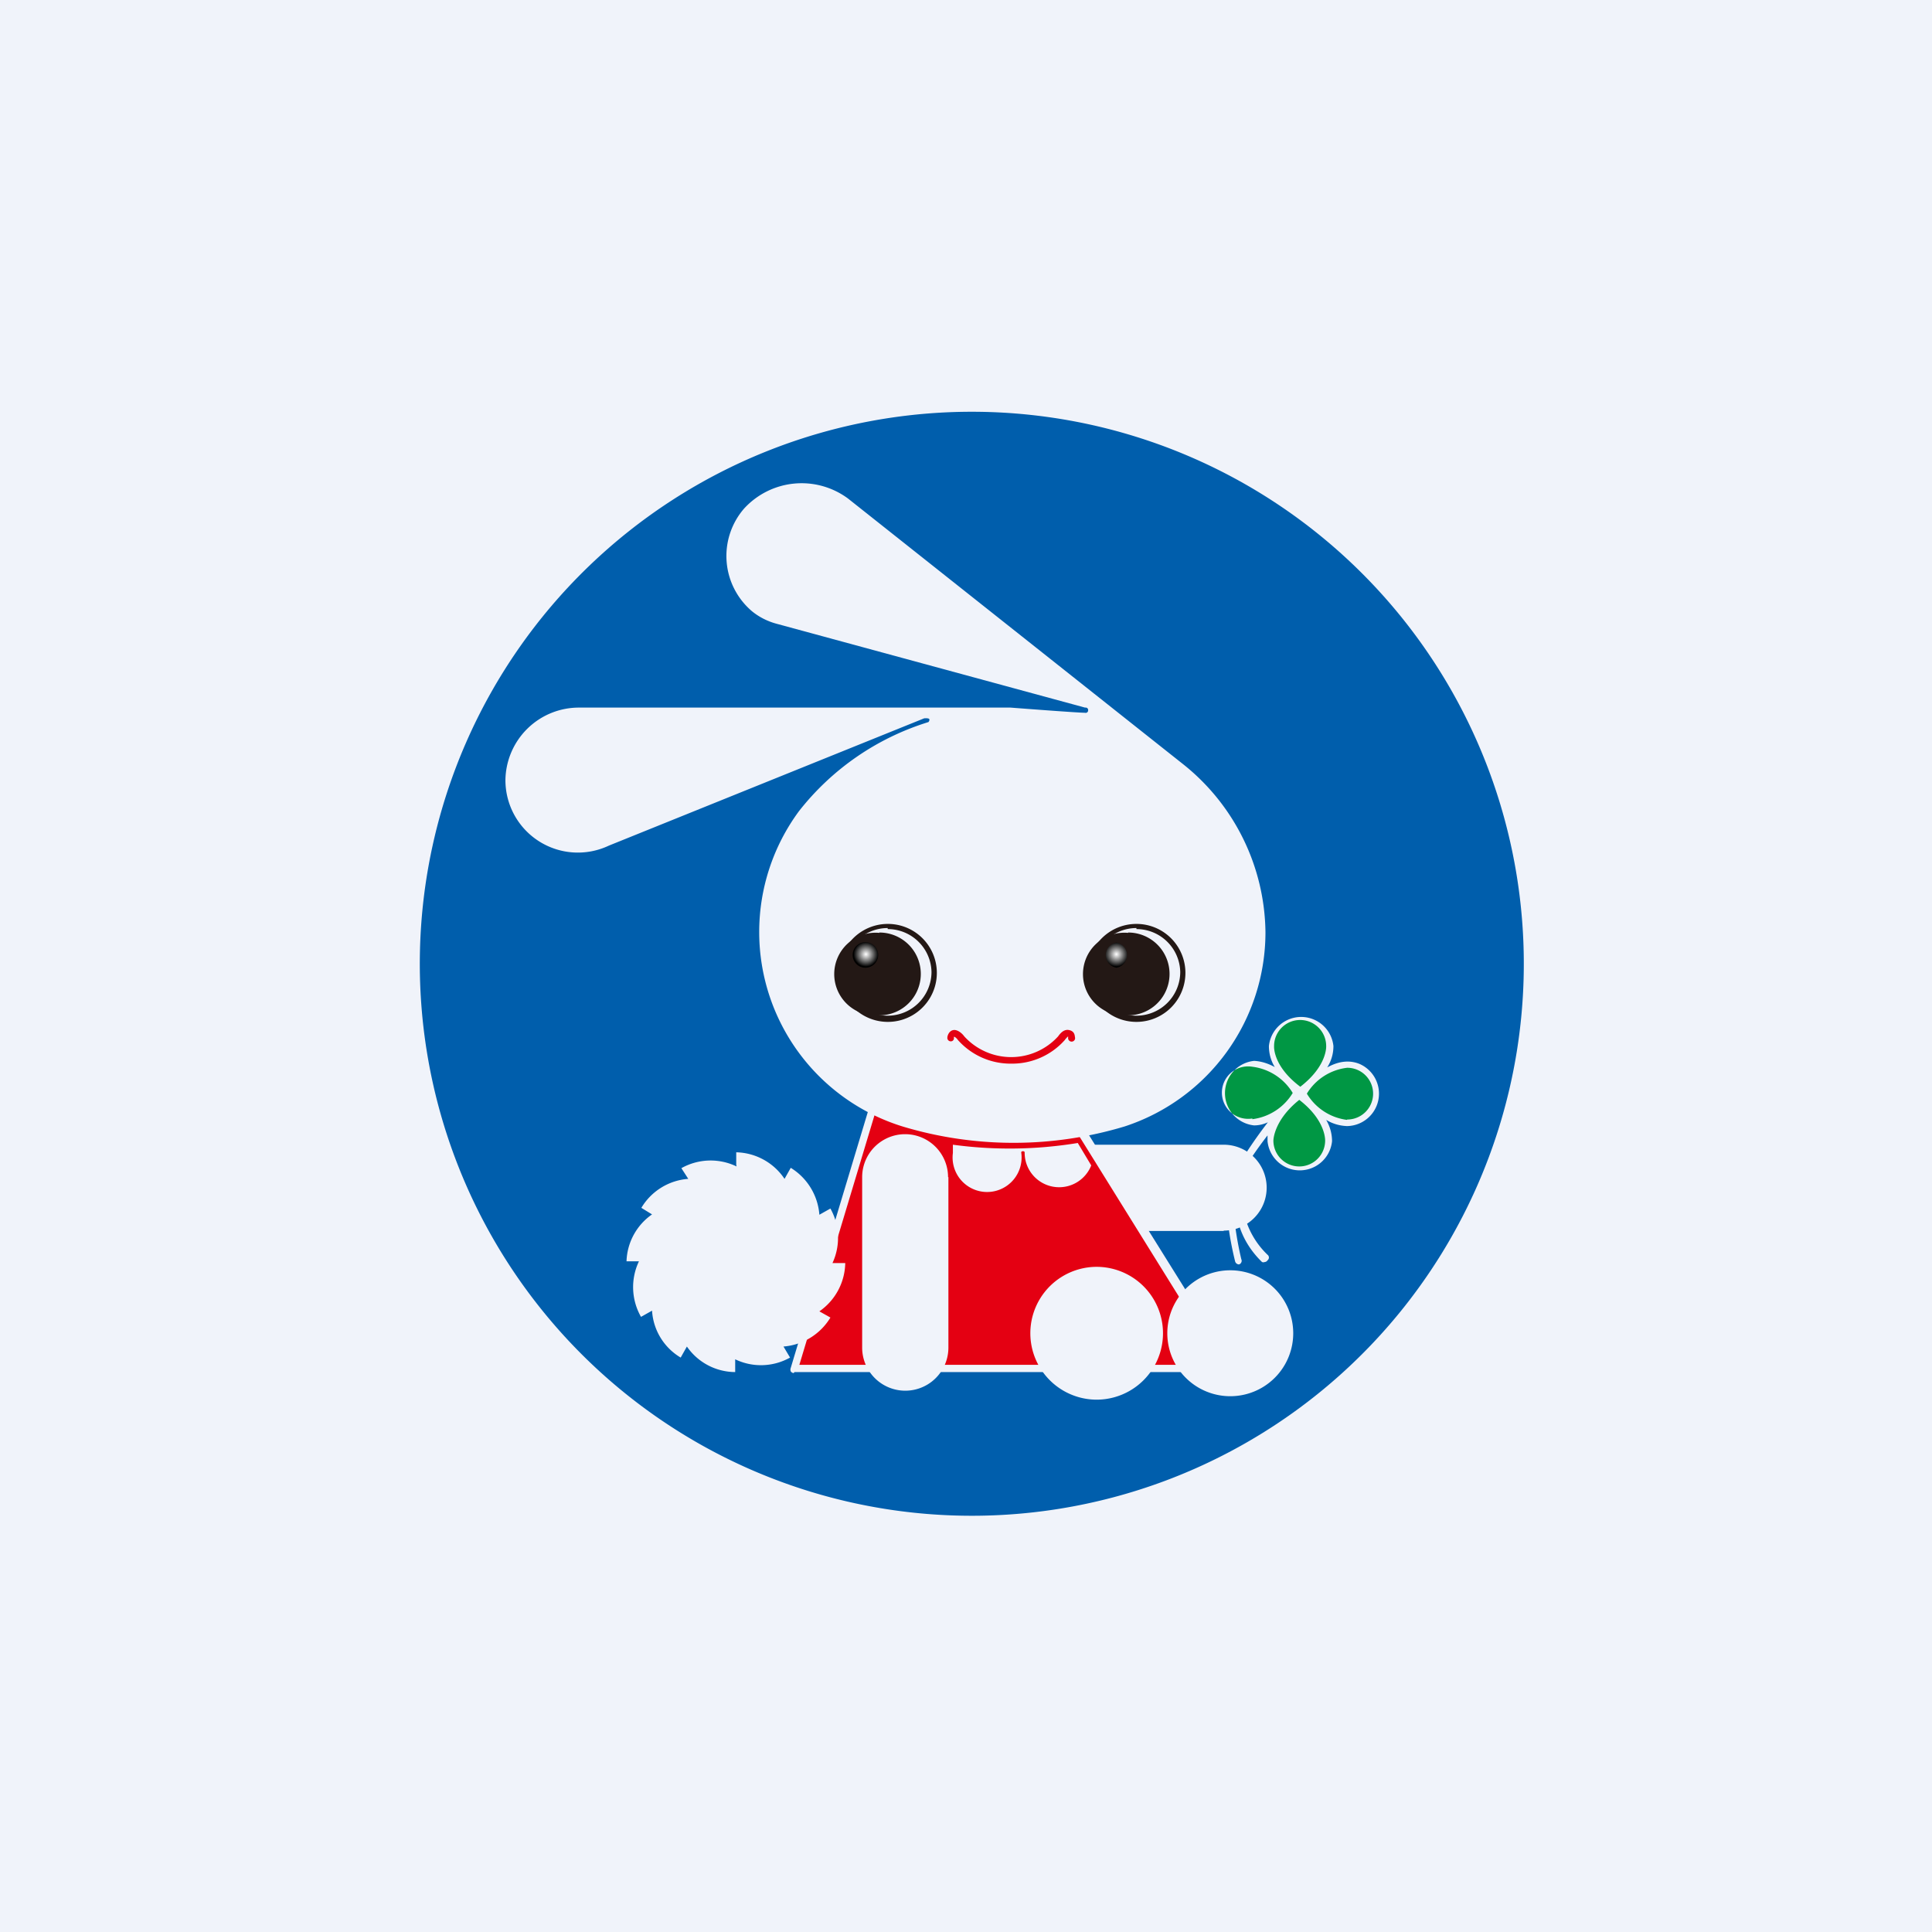 <!-- by TradeStack --><svg width="56" height="56" viewBox="0 0 56 56" xmlns="http://www.w3.org/2000/svg"><path fill="#F0F3FA" d="M0 0h56v56H0z"/><path d="M33.75 42.93a16 16 0 1 0-11.5-29.86 16 16 0 0 0 11.5 29.86Z" fill="#005EAC"/><path d="M35.47 35.67a1.24 1.24 0 0 0 0-2.49h-4.94a1.24 1.24 0 0 0 0 2.5h4.94Z" fill="#F0F3FA"/><path d="m25.5 31.39-2.49 8.29 12.62-.03-4.68-7.48-5.44-.78Z" fill="#E40012"/><path d="M23.01 39.8a.12.12 0 0 1-.09-.05.14.14 0 0 1 0-.1l2.5-8.3a.12.12 0 0 1 .13-.08l5.44.79c.03 0 .06.02.08.05l4.67 7.48a.12.12 0 0 1 0 .12.13.13 0 0 1-.1.06H23.03l-.02.02Zm2.58-8.28-2.42 8.04H35.4l-4.53-7.29-5.29-.75Z" fill="#F0F3FA"/><path d="M31.8 36.72a1.92 1.92 0 1 0-.02 3.85 1.92 1.92 0 0 0 .01-3.85Zm3.86 3.75a1.82 1.82 0 1 0 0-3.65 1.82 1.82 0 0 0 0 3.65Z" fill="#F0F3FA"/><path d="M37.69 31.63c-.9-.68-.84-1.3-.84-1.3a.84.84 0 1 1 1.68 0s.06.63-.84 1.3Zm-.08.05c-.68.9-1.3.84-1.3.84a.84.84 0 0 1 0-1.68s.63-.07 1.3.84Z" fill="#009744"/><path d="M37.66 31.76c.9.68.85 1.3.85 1.3a.84.84 0 1 1-1.7 0s-.05-.63.85-1.3Z" fill="#009744"/><path d="M37.74 31.7c.68-.89 1.3-.83 1.3-.83a.85.85 0 0 1 0 1.69s-.63.05-1.3-.85Z" fill="#009744"/><path d="M36.12 35.4a.12.12 0 0 0-.22.06c.12.43.36.81.68 1.12a.1.1 0 0 0 .08 0 .1.1 0 0 0 .08-.05.1.1 0 0 0 0-.16 2.4 2.4 0 0 1-.62-.98Z" fill="#F0F3FA"/><path d="M39.06 30.77c-.21 0-.41.07-.59.17.12-.19.18-.4.18-.62a.94.94 0 0 0-1.87 0c0 .22.06.43.17.61-.18-.1-.39-.17-.6-.18a.94.94 0 0 0 0 1.87c.14 0 .27-.03.4-.09a12.86 12.86 0 0 0-1.22 1.9c0 .72.1 1.44.27 2.13a.12.12 0 0 0 .11.09.1.1 0 0 0 .07-.06.1.1 0 0 0 0-.09 9.78 9.78 0 0 1-.26-2.04c.3-.54.64-1.06 1.02-1.55v.17a.94.94 0 0 0 1.87 0c0-.22-.06-.43-.17-.62.18.11.38.17.6.18a.94.94 0 0 0 .37-1.8.92.92 0 0 0-.35-.07Zm-2.13-.45a.75.75 0 1 1 1.51 0s.04.57-.75 1.18c-.8-.6-.76-1.17-.76-1.17Zm-.63 2.1a.76.76 0 1 1 0-1.5 1.6 1.6 0 0 1 1.17.76 1.6 1.6 0 0 1-1.17.76v-.01Zm2.11.64a.75.75 0 1 1-1.5 0s0-.58.75-1.18c.78.6.75 1.18.75 1.19Zm.63-.6a1.59 1.59 0 0 1-1.16-.76 1.58 1.58 0 0 1 1.17-.75.75.75 0 1 1 0 1.5Zm-17.7 1.3v-.36a1.73 1.73 0 0 1 1.4.77l.18-.32a1.75 1.75 0 0 1 .83 1.36l.32-.18a1.74 1.74 0 0 1 .06 1.58h.37a1.74 1.74 0 0 1-.75 1.4l.32.18a1.75 1.75 0 0 1-1.36.84l.19.32a1.72 1.72 0 0 1-1.59.05v.37a1.71 1.71 0 0 1-1.4-.74l-.18.32a1.7 1.7 0 0 1-.83-1.36l-.32.18a1.74 1.74 0 0 1-.06-1.61h-.36a1.72 1.72 0 0 1 .74-1.36l-.31-.19a1.73 1.73 0 0 1 1.36-.84l-.2-.31a1.73 1.73 0 0 1 1.6-.05m6.13.31a1.24 1.24 0 0 0-2.49 0v4.94a1.24 1.24 0 0 0 2.5 0v-4.94Z" fill="#F0F3FA"/><path d="M31.45 20.66a.07.07 0 0 0 .06-.01.07.07 0 0 0 .03-.06.07.07 0 0 0-.06-.08h-.03l-8.94-2.43c-.26-.07-.5-.19-.71-.36a2.1 2.1 0 0 1-.24-2.97 2.26 2.26 0 0 1 3.02-.3l9.7 7.69a6.31 6.31 0 0 1 2.4 4.88 5.92 5.92 0 0 1-4.08 5.63 11.15 11.15 0 0 1-6.41.01 5.9 5.9 0 0 1-3.03-9.15 7.62 7.62 0 0 1 3.75-2.58.1.1 0 0 0 .03-.07c0-.05-.1-.04-.15-.04l-9.14 3.69a2.1 2.1 0 0 1-3-1.9 2.13 2.13 0 0 1 2.14-2.1h12.5s1.94.15 2.16.15Z" fill="#F0F3FA"/><path d="M25.73 29.62a1.42 1.42 0 1 1 .01-2.84 1.42 1.42 0 0 1-.01 2.84Zm0-2.72A1.27 1.27 0 1 0 27 28.17a1.27 1.27 0 0 0-1.27-1.24v-.03Z" fill="#231815"/><path d="M25.49 27.04a1.2 1.2 0 1 0 0 2.39 1.2 1.2 0 0 0 0-2.4Zm7.45 2.58a1.42 1.42 0 1 1 0-2.84 1.42 1.42 0 0 1 0 2.84Zm0-2.72a1.27 1.27 0 1 0 1.27 1.27 1.27 1.27 0 0 0-1.27-1.24v-.03Z" fill="#231815"/><path d="M32.7 27.04a1.2 1.2 0 1 0 0 2.39 1.2 1.2 0 0 0 0-2.4Z" fill="#231815"/><path d="M25.1 28.05a.37.37 0 1 0-.1-.73.37.37 0 0 0 .1.73Z" fill="url(#a)"/><path d="M32.36 28.05a.37.37 0 0 0 0-.73.37.37 0 0 0 0 .73Z" fill="url(#b)"/><path d="M29.32 30.83a2.04 2.04 0 0 1-1.55-.68c-.05-.07-.1-.1-.12-.1v.06a.1.1 0 0 1-.04.06.1.1 0 0 1-.15-.1c0-.04.04-.18.16-.21.11-.03.25.07.33.18a1.84 1.84 0 0 0 2.72 0c.07-.1.18-.22.33-.18.16.04.15.17.16.21a.1.1 0 0 1-.08.12.1.1 0 0 1-.1-.04.1.1 0 0 1-.02-.04v-.07s-.05.04-.1.11a2.04 2.04 0 0 1-1.54.68Z" fill="#E40012"/><path d="M31.24 33.13a12.2 12.2 0 0 1-3.62.05v.24a1 1 0 1 0 1.98-.02l.01-.02a.05.05 0 0 1 .04-.01.05.05 0 0 1 .04.01.05.05 0 0 1 .01.04 1 1 0 0 0 1.93.36l-.39-.65Z" fill="#F0F3FA"/><defs><radialGradient id="a" cx="0" cy="0" r="1" gradientUnits="userSpaceOnUse" gradientTransform="matrix(.36 0 0 .36 25.1 27.66)"><stop stop-color="#fff"/><stop offset="1"/></radialGradient><radialGradient id="b" cx="0" cy="0" r="1" gradientUnits="userSpaceOnUse" gradientTransform="matrix(.36 0 0 .36 32.36 27.66)"><stop stop-color="#fff"/><stop offset="1"/></radialGradient></defs></svg>